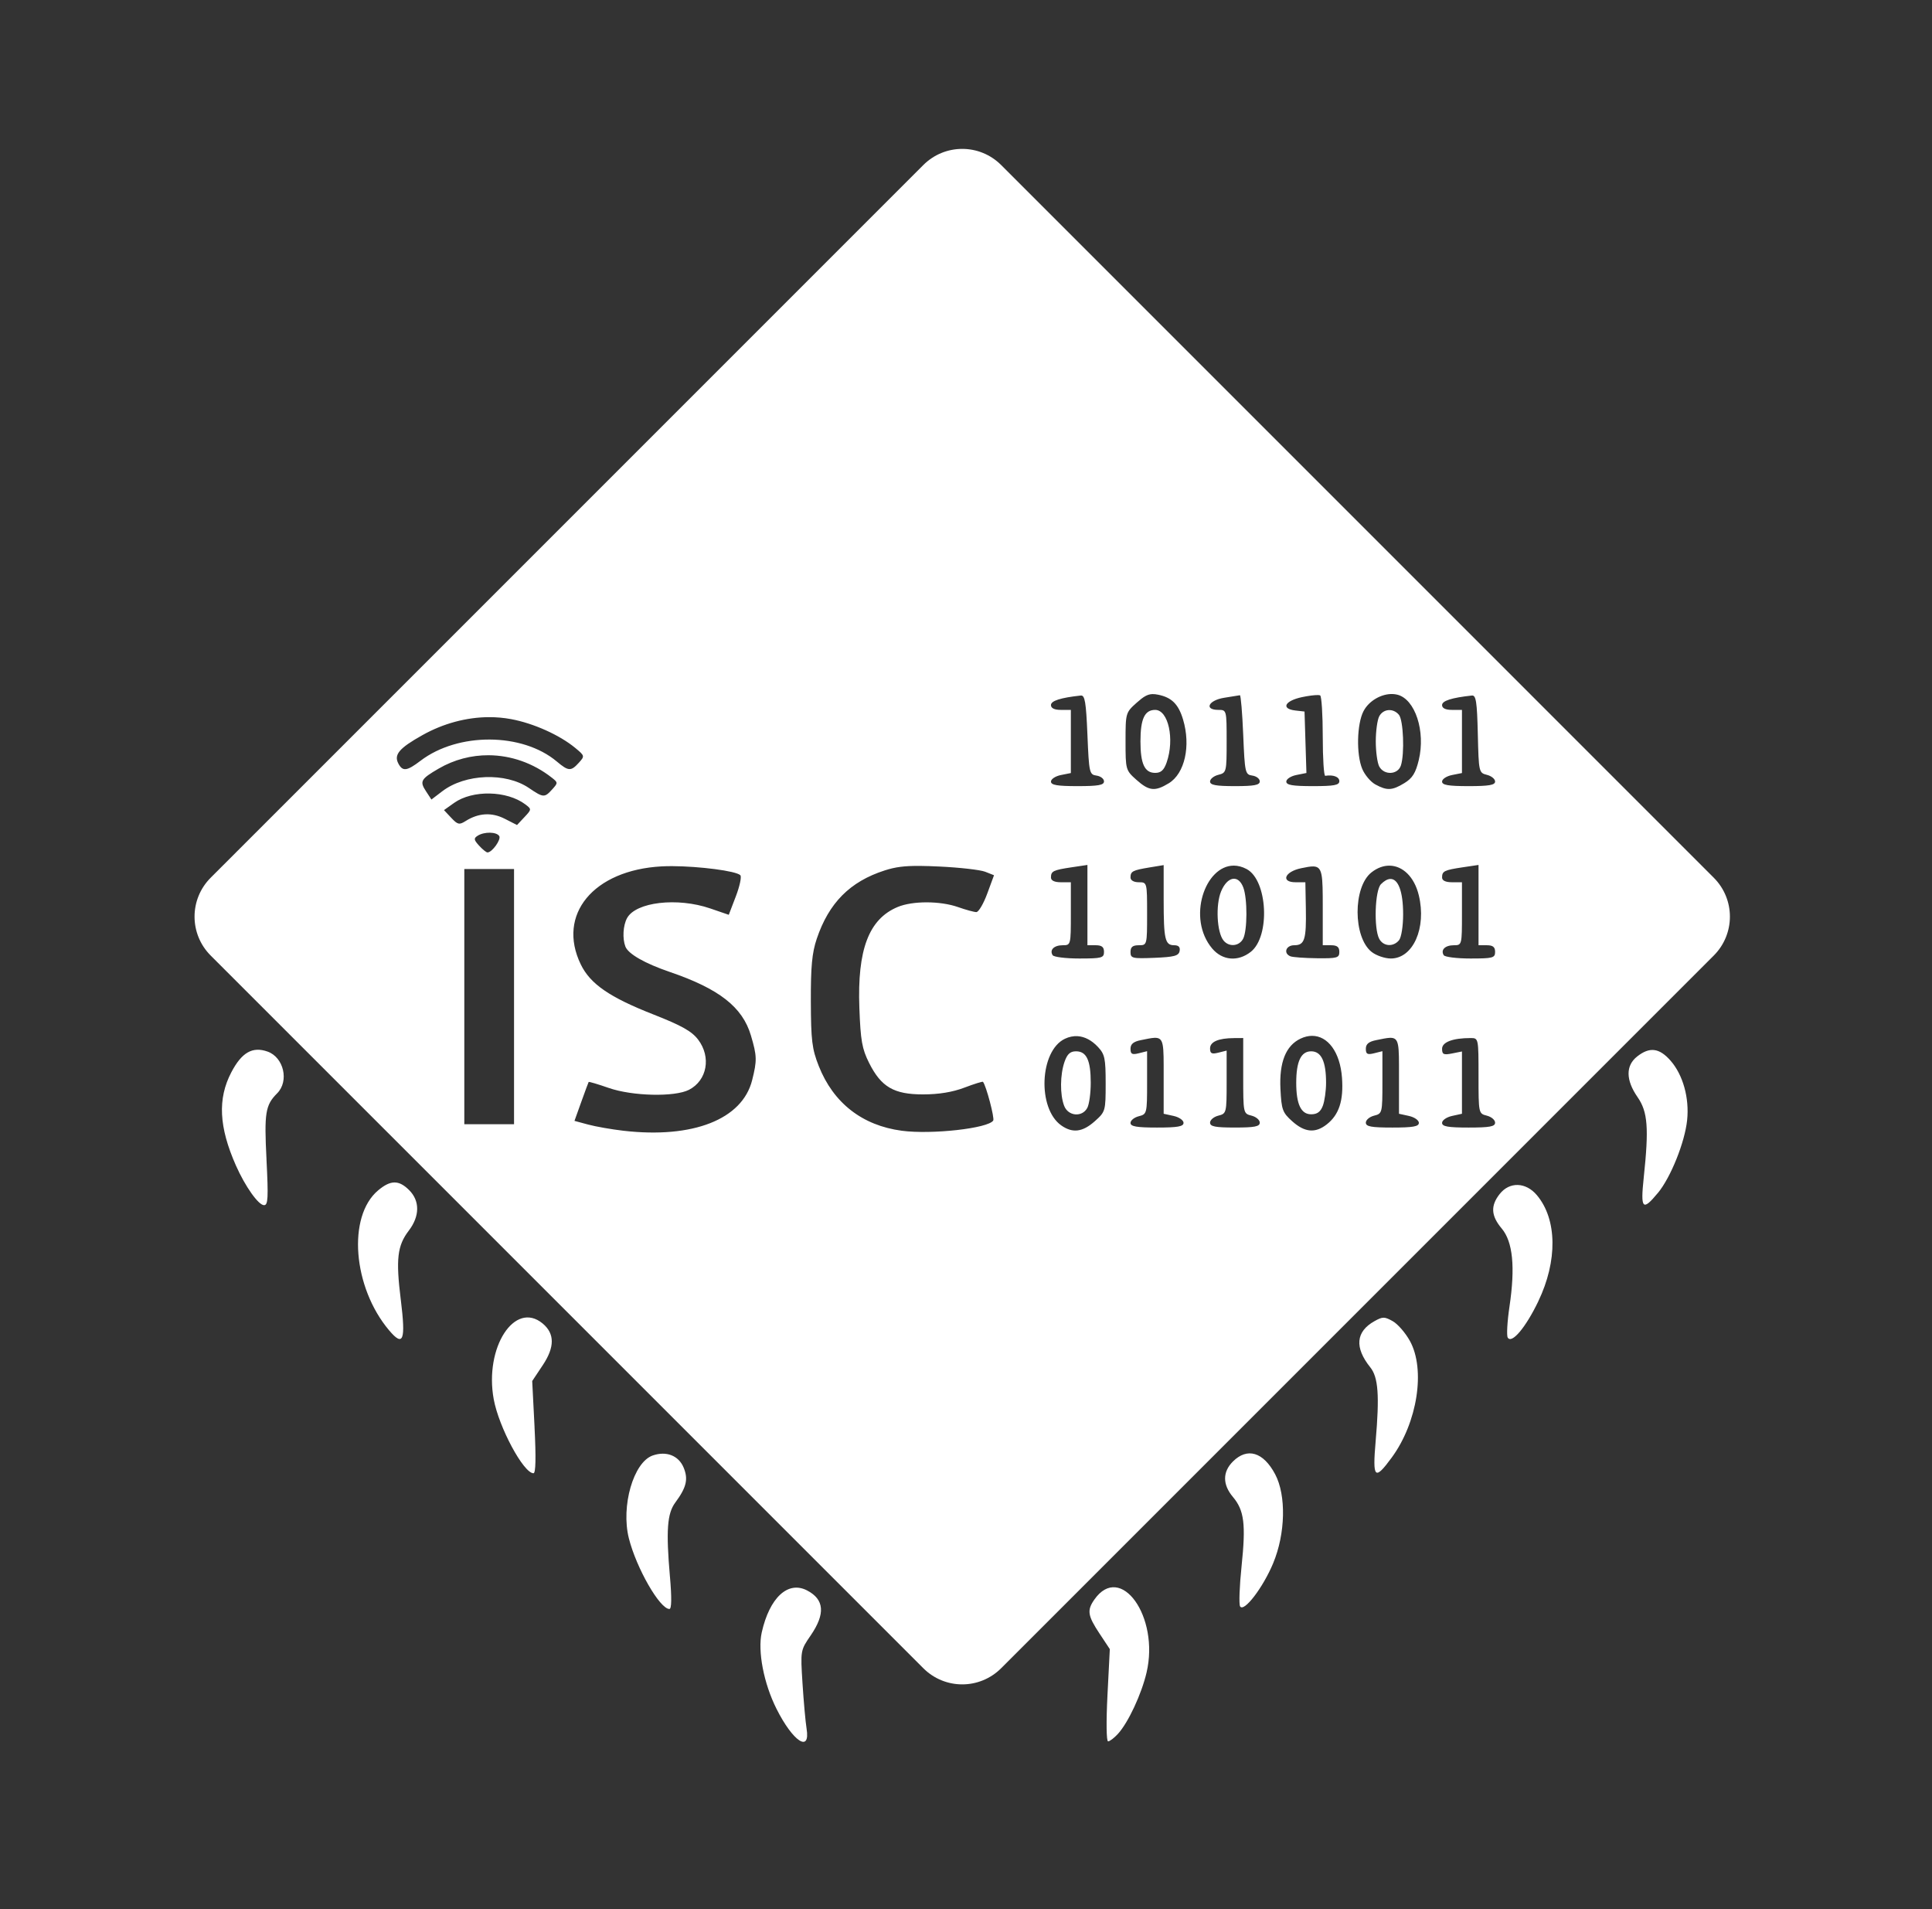 <?xml version="1.0" encoding="UTF-8" standalone="no"?>
<svg
   xmlns:dc="http://purl.org/dc/elements/1.1/"
   xmlns:cc="http://creativecommons.org/ns#"
   xmlns:rdf="http://www.w3.org/1999/02/22-rdf-syntax-ns#"
   xmlns:svg="http://www.w3.org/2000/svg"
   xmlns="http://www.w3.org/2000/svg"
   xmlns:sodipodi="http://sodipodi.sourceforge.net/DTD/sodipodi-0.dtd"
   xmlns:inkscape="http://www.inkscape.org/namespaces/inkscape"
   width="67.405mm"
   height="66.598mm"
   viewBox="0 0 67.405 66.598"
   version="1.1"
   id="svg8"
   inkscape:version="1.0.2-2 (e86c870879, 2021-01-15)"
   sodipodi:docname="isc.svg">
  <rect x="0" y="0" width="67.405" height="66.598" fill="#333333" stroke="none"/>
  <defs
     id="defs2" />
  <sodipodi:namedview
     id="base"
     pagecolor="#ffffff"
     bordercolor="#666666"
     borderopacity="1.0"
     inkscape:pageopacity="0.0"
     inkscape:pageshadow="2"
     inkscape:zoom="2.8"
     inkscape:cx="197.87648"
     inkscape:cy="45.433214"
     inkscape:document-units="mm"
     inkscape:current-layer="layer1"
     inkscape:document-rotation="0"
     showgrid="false"
     showguides="false"
     inkscape:window-width="1920"
     inkscape:window-height="1027"
     inkscape:window-x="-8"
     inkscape:window-y="-8"
     inkscape:window-maximized="1"
     fit-margin-top="0"
     fit-margin-left="0"
     fit-margin-right="0"
     fit-margin-bottom="0" />
  <g
     inkscape:groupmode="layer"
     id="layer2"
     inkscape:label="referncia"
     transform="translate(-74.523,-62.577)" />
  <g
     inkscape:label="Capa 1"
     inkscape:groupmode="layer"
     id="layer1"
     transform="translate(-74.523,-62.577)">
    <g
       id="g26"
       transform="translate(129.358,6.949)" />
    <path
       id="rect908"
       style="fill:#ffffff;fill-opacity:1;stroke:none;stroke-width:1.376;stroke-linecap:square;stroke-linejoin:bevel;stroke-miterlimit:4;stroke-dasharray:none;stroke-dashoffset:0;stroke-opacity:1;paint-order:stroke fill markers"
       d="M 126.684 19.6 C 124.83 19.6 122.975 20.31 121.555 21.73 L 27.744 115.539 C 24.903 118.38 24.903 122.956 27.744 125.797 L 121.555 219.605 C 124.396 222.447 128.971 222.447 131.812 219.605 L 225.621 125.797 C 228.462 122.956 228.462 118.38 225.621 115.539 L 131.812 21.73 C 130.392 20.31 128.538 19.6 126.684 19.6 z M 183.355 91.365 C 183.566 91.373 183.771 91.401 183.971 91.451 C 186.314 92.039 187.699 96.262 186.791 100.049 C 186.38 101.761 185.953 102.444 184.895 103.09 C 183.283 104.072 182.613 104.104 181.08 103.271 C 180.453 102.931 179.672 102.005 179.344 101.215 C 178.549 99.305 178.637 95.31 179.512 93.623 C 180.227 92.244 181.884 91.309 183.355 91.365 z M 151.738 91.373 C 151.959 91.368 152.194 91.397 152.465 91.451 C 154.254 91.809 155.15 92.696 155.754 94.711 C 156.797 98.192 155.985 101.825 153.879 103.109 C 152.057 104.22 151.271 104.137 149.609 102.652 C 148.208 101.4 148.184 101.316 148.184 97.598 C 148.184 93.854 148.2 93.804 149.658 92.5 C 150.555 91.699 151.077 91.388 151.738 91.373 z M 173.512 91.5 C 173.657 91.503 173.76 91.518 173.807 91.547 C 173.994 91.663 174.148 94.103 174.148 96.969 C 174.148 99.835 174.295 102.157 174.475 102.129 C 175.532 101.962 176.33 102.264 176.33 102.834 C 176.33 103.361 175.65 103.488 172.838 103.488 C 170.167 103.488 169.348 103.348 169.348 102.889 C 169.348 102.559 169.945 102.169 170.674 102.023 L 171.998 101.758 L 171.873 97.715 L 171.748 93.67 L 170.549 93.533 C 168.614 93.311 169.125 92.262 171.406 91.775 C 172.255 91.594 173.076 91.491 173.512 91.5 z M 163.238 91.523 C 163.358 91.505 163.556 93.845 163.676 96.725 C 163.885 101.746 163.934 101.966 164.875 102.1 C 165.415 102.176 165.857 102.52 165.857 102.863 C 165.857 103.349 165.131 103.488 162.584 103.488 C 160.079 103.488 159.311 103.346 159.311 102.881 C 159.311 102.547 159.802 102.151 160.402 102 C 161.47 101.732 161.494 101.639 161.494 97.59 C 161.494 93.468 161.489 93.451 160.402 93.451 C 158.488 93.451 159.093 92.189 161.166 91.857 C 162.186 91.695 163.118 91.543 163.238 91.523 z M 142.293 91.561 C 142.832 91.502 142.986 92.414 143.166 96.725 C 143.375 101.746 143.424 101.968 144.365 102.102 C 144.905 102.178 145.348 102.522 145.348 102.865 C 145.348 103.355 144.594 103.488 141.857 103.488 C 139.186 103.488 138.365 103.348 138.365 102.889 C 138.365 102.559 138.956 102.171 139.676 102.027 L 140.984 101.766 L 140.984 97.609 L 140.984 93.453 L 139.676 93.453 C 138.821 93.453 138.365 93.233 138.365 92.818 C 138.365 92.254 139.621 91.852 142.293 91.561 z M 193.783 91.561 C 194.326 91.501 194.461 92.365 194.562 96.611 C 194.683 101.65 194.702 101.738 195.762 102.004 C 196.354 102.152 196.838 102.547 196.838 102.881 C 196.838 103.349 196.039 103.488 193.348 103.488 C 190.677 103.488 189.857 103.348 189.857 102.889 C 189.857 102.559 190.446 102.171 191.166 102.027 L 192.475 101.766 L 192.475 97.609 L 192.475 93.453 L 191.166 93.453 C 190.311 93.453 189.857 93.233 189.857 92.818 C 189.857 92.254 191.111 91.852 193.783 91.561 z M 152.084 93.453 C 150.7 93.453 150.148 94.636 150.148 97.598 C 150.148 100.56 150.7 101.744 152.084 101.744 C 152.85 101.744 153.24 101.388 153.596 100.369 C 154.664 97.305 153.822 93.453 152.084 93.453 z M 182.799 93.482 C 182.311 93.52 181.85 93.796 181.582 94.297 C 181.334 94.761 181.129 96.246 181.129 97.598 C 181.129 98.949 181.334 100.434 181.582 100.898 C 182.221 102.092 184.041 102.005 184.439 100.762 C 184.938 99.205 184.764 94.806 184.176 94.098 C 183.801 93.646 183.287 93.445 182.799 93.482 z M 64.379 94.408 C 65.363 94.405 66.337 94.491 67.287 94.668 C 70.237 95.216 73.667 96.754 75.727 98.453 C 76.991 99.496 77 99.533 76.205 100.412 C 75.17 101.556 74.838 101.537 73.309 100.25 C 68.769 96.43 60.3 96.384 55.357 100.154 C 53.581 101.509 53.017 101.584 52.455 100.533 L 52.455 100.531 C 51.822 99.349 52.545 98.492 55.625 96.77 C 58.379 95.229 61.425 94.419 64.379 94.408 z M 64.336 99.422 C 67.256 99.438 70.182 100.437 72.658 102.381 C 73.47 103.018 73.47 103.066 72.699 103.918 C 71.691 105.032 71.536 105.024 69.631 103.73 C 66.572 101.655 61.252 101.856 58.227 104.164 L 56.799 105.254 L 56.09 104.172 C 55.225 102.852 55.391 102.555 57.748 101.184 C 59.798 99.991 62.065 99.409 64.336 99.422 z M 64.479 104.461 C 66.219 104.497 67.958 104.98 69.172 105.898 C 69.999 106.525 69.997 106.555 69.041 107.572 L 68.068 108.609 L 66.453 107.785 C 64.736 106.909 62.997 107.012 61.291 108.09 C 60.468 108.61 60.254 108.561 59.408 107.66 L 58.453 106.645 L 59.775 105.703 C 60.994 104.835 62.738 104.424 64.479 104.461 z M 64.504 109.619 C 65.061 109.628 65.553 109.778 65.729 110.062 C 66.007 110.514 64.786 112.217 64.184 112.217 C 64.018 112.217 63.516 111.811 63.068 111.316 C 62.372 110.547 62.347 110.359 62.893 110.014 C 63.326 109.74 63.947 109.61 64.504 109.619 z M 143.166 113.863 L 143.166 119.148 L 143.166 124.434 L 144.258 124.434 C 145.058 124.434 145.348 124.667 145.348 125.307 C 145.348 126.101 145.057 126.18 142.102 126.18 C 140.316 126.18 138.732 125.984 138.584 125.744 C 138.15 125.042 138.771 124.434 139.92 124.434 C 140.974 124.434 140.984 124.393 140.984 120.289 L 140.984 116.143 L 139.676 116.143 C 138.827 116.143 138.365 115.921 138.365 115.514 C 138.365 114.678 138.654 114.537 141.094 114.172 L 143.166 113.863 z M 194.656 113.863 L 194.656 119.148 L 194.656 124.434 L 195.748 124.434 C 196.548 124.434 196.838 124.667 196.838 125.307 C 196.838 126.101 196.548 126.18 193.592 126.18 C 191.806 126.18 190.223 125.984 190.074 125.744 C 189.641 125.042 190.261 124.434 191.41 124.434 C 192.465 124.434 192.475 124.393 192.475 120.289 L 192.475 116.143 L 191.166 116.143 C 190.317 116.143 189.857 115.921 189.857 115.514 C 189.857 114.678 190.144 114.537 192.584 114.172 L 194.656 113.863 z M 153.203 113.885 L 153.203 118.469 C 153.203 123.665 153.381 124.434 154.59 124.434 C 155.172 124.434 155.402 124.68 155.303 125.197 C 155.183 125.826 154.599 125.984 151.998 126.09 C 149.066 126.209 148.838 126.154 148.838 125.326 C 148.838 124.666 149.122 124.434 149.93 124.434 C 151.017 124.434 151.021 124.419 151.021 120.289 C 151.021 116.158 151.017 116.143 149.93 116.143 C 149.271 116.143 148.838 115.893 148.838 115.514 C 148.838 114.704 149.108 114.562 151.348 114.191 L 153.203 113.885 z M 162.436 113.953 C 162.978 113.954 163.548 114.096 164.135 114.41 C 166.892 115.886 167.258 123.268 164.674 125.301 C 162.983 126.631 160.928 126.452 159.586 124.857 C 156.248 120.89 158.64 113.944 162.436 113.953 z M 182.938 113.957 C 184.657 113.976 186.206 115.409 186.797 117.873 C 187.825 122.158 186.042 126.18 183.113 126.18 C 182.327 126.18 181.19 125.792 180.588 125.318 C 178.127 123.383 178.112 116.772 180.562 114.844 C 181.34 114.232 182.156 113.948 182.938 113.957 z M 121.164 113.992 C 121.877 113.999 122.697 114.026 123.668 114.072 C 126.352 114.199 129.069 114.508 129.707 114.76 L 130.867 115.219 L 129.973 117.645 C 129.481 118.979 128.837 120.07 128.541 120.07 C 128.245 120.07 127.169 119.776 126.148 119.416 C 123.79 118.584 120.15 118.576 118.18 119.4 C 114.383 120.987 112.857 125.012 113.141 132.688 C 113.299 136.986 113.492 138.071 114.422 139.926 C 116.011 143.094 117.685 144.071 121.521 144.07 C 123.585 144.07 125.403 143.773 126.965 143.18 C 128.255 142.69 129.358 142.346 129.416 142.416 C 129.834 142.923 130.962 147.187 130.764 147.508 C 130.126 148.539 122.655 149.376 118.73 148.855 C 113.521 148.165 109.713 145.197 107.791 140.326 C 106.906 138.084 106.771 136.965 106.752 131.852 C 106.737 127.252 106.905 125.441 107.529 123.588 C 109.122 118.859 111.904 116.056 116.467 114.588 C 117.852 114.142 119.025 113.972 121.164 113.992 z M 88.518 114.021 C 92.05 114.038 96.897 114.645 97.469 115.217 C 97.657 115.405 97.391 116.655 96.879 117.994 L 95.947 120.428 L 93.525 119.596 C 89.178 118.1 83.691 118.74 82.547 120.877 C 82.027 121.848 81.931 123.551 82.336 124.607 C 82.708 125.578 84.897 126.829 88.184 127.951 C 94.679 130.168 97.752 132.57 98.859 136.301 C 99.662 139.005 99.679 139.598 99.023 142.201 C 97.724 147.36 91.227 149.91 82.074 148.854 C 80.514 148.674 78.427 148.308 77.436 148.041 L 75.633 147.555 L 76.531 145.049 C 77.026 143.67 77.462 142.494 77.5 142.434 C 77.538 142.373 78.729 142.727 80.148 143.221 C 83.267 144.306 88.837 144.433 90.717 143.461 C 93.101 142.228 93.655 139.143 91.904 136.848 C 91.072 135.756 89.733 135.004 86.037 133.553 C 80.242 131.278 77.708 129.531 76.459 126.951 C 73.288 120.402 78.124 114.542 87.102 114.053 C 87.536 114.029 88.013 114.019 88.518 114.021 z M 172.924 114.061 C 174.121 114.101 174.148 115.199 174.148 119.402 L 174.148 124.434 L 175.238 124.434 C 176.038 124.434 176.33 124.667 176.33 125.307 C 176.33 126.097 176.051 126.176 173.385 126.145 C 171.765 126.126 170.193 126.012 169.893 125.891 C 168.928 125.501 169.295 124.434 170.393 124.434 C 171.763 124.434 171.997 123.688 171.922 119.574 L 171.859 116.143 L 170.572 116.143 C 168.579 116.143 169.125 114.748 171.295 114.297 C 171.996 114.151 172.525 114.047 172.924 114.061 z M 61.129 114.398 L 64.402 114.398 L 67.676 114.398 L 67.676 131.197 L 67.676 147.998 L 64.402 147.998 L 61.129 147.998 L 61.129 131.197 L 61.129 114.398 z M 162.293 115.693 C 161.749 115.789 161.181 116.345 160.768 117.336 C 160.022 119.121 160.206 122.754 161.096 123.826 C 161.819 124.697 163.132 124.576 163.66 123.59 C 164.231 122.523 164.246 118.302 163.686 116.826 C 163.358 115.965 162.837 115.598 162.293 115.693 z M 182.998 115.711 C 182.644 115.738 182.246 115.961 181.814 116.393 C 181.013 117.194 180.851 122.224 181.582 123.59 C 182.121 124.597 183.428 124.692 184.186 123.779 C 184.494 123.408 184.73 121.926 184.73 120.361 C 184.73 117.304 184.06 115.629 182.998 115.711 z M 172.719 136.361 C 174.8 136.342 176.435 138.48 176.682 141.885 C 176.899 144.889 176.292 146.747 174.684 148.012 C 173.166 149.205 171.782 149.085 170.135 147.613 C 168.848 146.464 168.715 146.096 168.578 143.357 C 168.404 139.851 169.281 137.651 171.219 136.73 C 171.735 136.485 172.238 136.366 172.719 136.361 z M 141.883 136.406 C 142.814 136.467 143.724 136.942 144.543 137.814 C 145.451 138.781 145.566 139.322 145.566 142.613 C 145.566 146.251 145.539 146.349 144.141 147.598 C 142.533 149.034 141.215 149.201 139.727 148.158 C 136.549 145.932 136.863 138.332 140.199 136.748 C 140.758 136.483 141.324 136.37 141.883 136.406 z M 151.984 136.623 C 153.266 136.569 153.203 137.504 153.203 141.635 L 153.203 146.619 L 154.512 146.906 C 155.232 147.064 155.82 147.474 155.82 147.814 C 155.82 148.298 155.055 148.434 152.33 148.434 C 149.639 148.434 148.838 148.294 148.838 147.826 C 148.838 147.492 149.33 147.096 149.93 146.945 C 150.998 146.677 151.021 146.585 151.021 142.527 L 151.021 138.381 L 149.93 138.654 C 149.041 138.877 148.838 138.768 148.838 138.062 C 148.838 137.442 149.226 137.121 150.203 136.926 C 150.981 136.77 151.557 136.641 151.984 136.623 z M 182.965 136.623 C 184.246 136.569 184.184 137.504 184.184 141.635 L 184.184 146.619 L 185.494 146.906 C 186.214 147.064 186.803 147.474 186.803 147.814 C 186.803 148.298 186.036 148.434 183.311 148.434 C 180.518 148.434 179.82 148.304 179.82 147.787 C 179.82 147.432 180.312 147.018 180.912 146.867 C 181.979 146.6 182.002 146.505 182.002 142.488 L 182.002 138.381 L 180.912 138.654 C 180.023 138.877 179.82 138.768 179.82 138.062 C 179.82 137.442 180.206 137.121 181.184 136.926 C 181.961 136.77 182.538 136.641 182.965 136.623 z M 163.676 136.65 L 163.676 141.621 C 163.676 146.559 163.682 146.593 164.766 146.865 C 165.366 147.016 165.857 147.432 165.857 147.787 C 165.857 148.3 165.183 148.432 162.584 148.432 C 159.984 148.432 159.311 148.3 159.311 147.787 C 159.311 147.432 159.802 147.018 160.402 146.867 C 161.47 146.599 161.494 146.507 161.494 142.449 L 161.494 138.303 L 160.402 138.576 C 159.525 138.797 159.311 138.687 159.311 138.02 C 159.311 137.141 160.411 136.668 162.475 136.658 L 163.676 136.65 z M 193.621 136.652 C 194.651 136.652 194.656 136.682 194.656 141.623 C 194.656 146.561 194.665 146.595 195.748 146.867 C 196.348 147.018 196.838 147.432 196.838 147.787 C 196.838 148.304 196.14 148.434 193.348 148.434 C 190.622 148.434 189.857 148.298 189.857 147.814 C 189.857 147.474 190.446 147.064 191.166 146.906 L 192.475 146.619 L 192.475 142.52 L 192.475 138.42 L 191.166 138.682 C 190.061 138.903 189.857 138.807 189.857 138.07 C 189.857 137.183 191.266 136.652 193.621 136.652 z M 141.666 138.398 C 140.9 138.398 140.51 138.752 140.154 139.771 C 139.561 141.473 139.536 144.085 140.1 145.568 C 140.623 146.946 142.471 147.113 143.15 145.844 C 143.399 145.38 143.602 143.895 143.602 142.543 C 143.602 139.581 143.05 138.398 141.666 138.398 z M 172.621 138.398 C 171.285 138.398 170.656 139.723 170.656 142.543 C 170.656 145.363 171.285 146.689 172.621 146.689 C 173.413 146.689 173.855 146.367 174.158 145.57 C 174.392 144.954 174.584 143.591 174.584 142.543 C 174.584 139.723 173.957 138.398 172.621 138.398 z "
       transform="matrix(0.265,0,0,0.265,74.523,62.577)" />
    <path
       style="opacity:0.998;fill:#ffffff;fill-opacity:1;stroke-width:0.115"
       d="m 102.664,122.884 c -0.039,-0.243 -0.103,-0.957 -0.143,-1.587 -0.072,-1.143 -0.071,-1.148 0.285,-1.666 0.519,-0.756 0.478,-1.259 -0.127,-1.572 -0.666,-0.344 -1.307,0.251 -1.58,1.466 -0.146,0.653 0.07,1.777 0.513,2.661 0.573,1.145 1.189,1.554 1.052,0.698 z m 10.861,0.181 c 0.36,-0.393 0.824,-1.386 1.001,-2.145 0.454,-1.946 -0.908,-3.846 -1.822,-2.542 -0.262,0.374 -0.234,0.561 0.177,1.182 l 0.362,0.547 -0.082,1.609 c -0.047,0.932 -0.038,1.609 0.022,1.609 0.057,0 0.211,-0.117 0.342,-0.26 z m -15.629,-5.484 c -0.139,-1.611 -0.097,-2.204 0.187,-2.587 0.391,-0.529 0.459,-0.818 0.289,-1.224 -0.175,-0.417 -0.606,-0.583 -1.079,-0.417 -0.671,0.236 -1.111,1.769 -0.83,2.888 0.262,1.041 1.08,2.466 1.415,2.466 0.076,0 0.083,-0.384 0.019,-1.126 z m 21.046,-0.471 c 0.43,-1.031 0.46,-2.368 0.069,-3.104 -0.412,-0.776 -0.973,-0.944 -1.475,-0.442 -0.362,0.362 -0.361,0.803 6.9e-4,1.233 0.396,0.47 0.456,0.951 0.303,2.417 -0.073,0.699 -0.096,1.33 -0.051,1.403 0.133,0.215 0.799,-0.655 1.154,-1.507 z m -25.769,-4.746 -0.082,-1.609 0.37,-0.556 c 0.419,-0.629 0.417,-1.1 -0.005,-1.451 -0.974,-0.808 -2.038,0.837 -1.708,2.64 0.18,0.982 1.041,2.584 1.388,2.584 0.078,0 0.09,-0.539 0.036,-1.609 z m 29.906,1.06 c 0.896,-1.221 1.184,-3.07 0.634,-4.067 -0.156,-0.283 -0.426,-0.594 -0.601,-0.691 -0.286,-0.16 -0.349,-0.16 -0.635,-1.2e-4 -0.652,0.364 -0.702,0.919 -0.146,1.612 0.278,0.346 0.324,0.983 0.187,2.569 -0.114,1.314 -0.037,1.393 0.561,0.577 z m -34.573,-5.501 c -0.176,-1.424 -0.122,-1.89 0.28,-2.416 0.384,-0.504 0.389,-1.035 0.013,-1.411 -0.361,-0.361 -0.649,-0.358 -1.085,0.009 -1.078,0.907 -0.882,3.383 0.385,4.882 0.496,0.587 0.583,0.359 0.408,-1.063 z m 39.685,0.052 c 0.678,-1.41 0.66,-2.863 -0.048,-3.704 -0.386,-0.459 -0.956,-0.476 -1.299,-0.039 -0.322,0.409 -0.301,0.759 0.072,1.202 0.388,0.461 0.476,1.342 0.271,2.722 -0.078,0.524 -0.105,1.012 -0.061,1.084 0.14,0.227 0.626,-0.35 1.066,-1.265 z m -44.37,-4.95 c -0.083,-1.626 -0.039,-1.896 0.371,-2.307 0.424,-0.424 0.232,-1.257 -0.336,-1.457 -0.526,-0.185 -0.9,0.03 -1.264,0.726 -0.481,0.921 -0.432,1.906 0.161,3.248 0.324,0.732 0.787,1.385 0.982,1.385 0.14,0 0.153,-0.249 0.085,-1.596 z m 48.544,1.169 c 0.449,-0.545 0.94,-1.769 1.02,-2.544 0.08,-0.772 -0.145,-1.577 -0.579,-2.072 -0.392,-0.446 -0.729,-0.488 -1.164,-0.146 -0.405,0.319 -0.4,0.822 0.013,1.418 0.357,0.514 0.4,1.075 0.215,2.816 -0.116,1.093 -0.039,1.174 0.495,0.526 z"
       id="path24"
       sodipodi:nodetypes="ssssssssssscsssssssssssssssscssccscssccssscssssssscsssssssscssssssssssssssss" />
  </g>
</svg>
